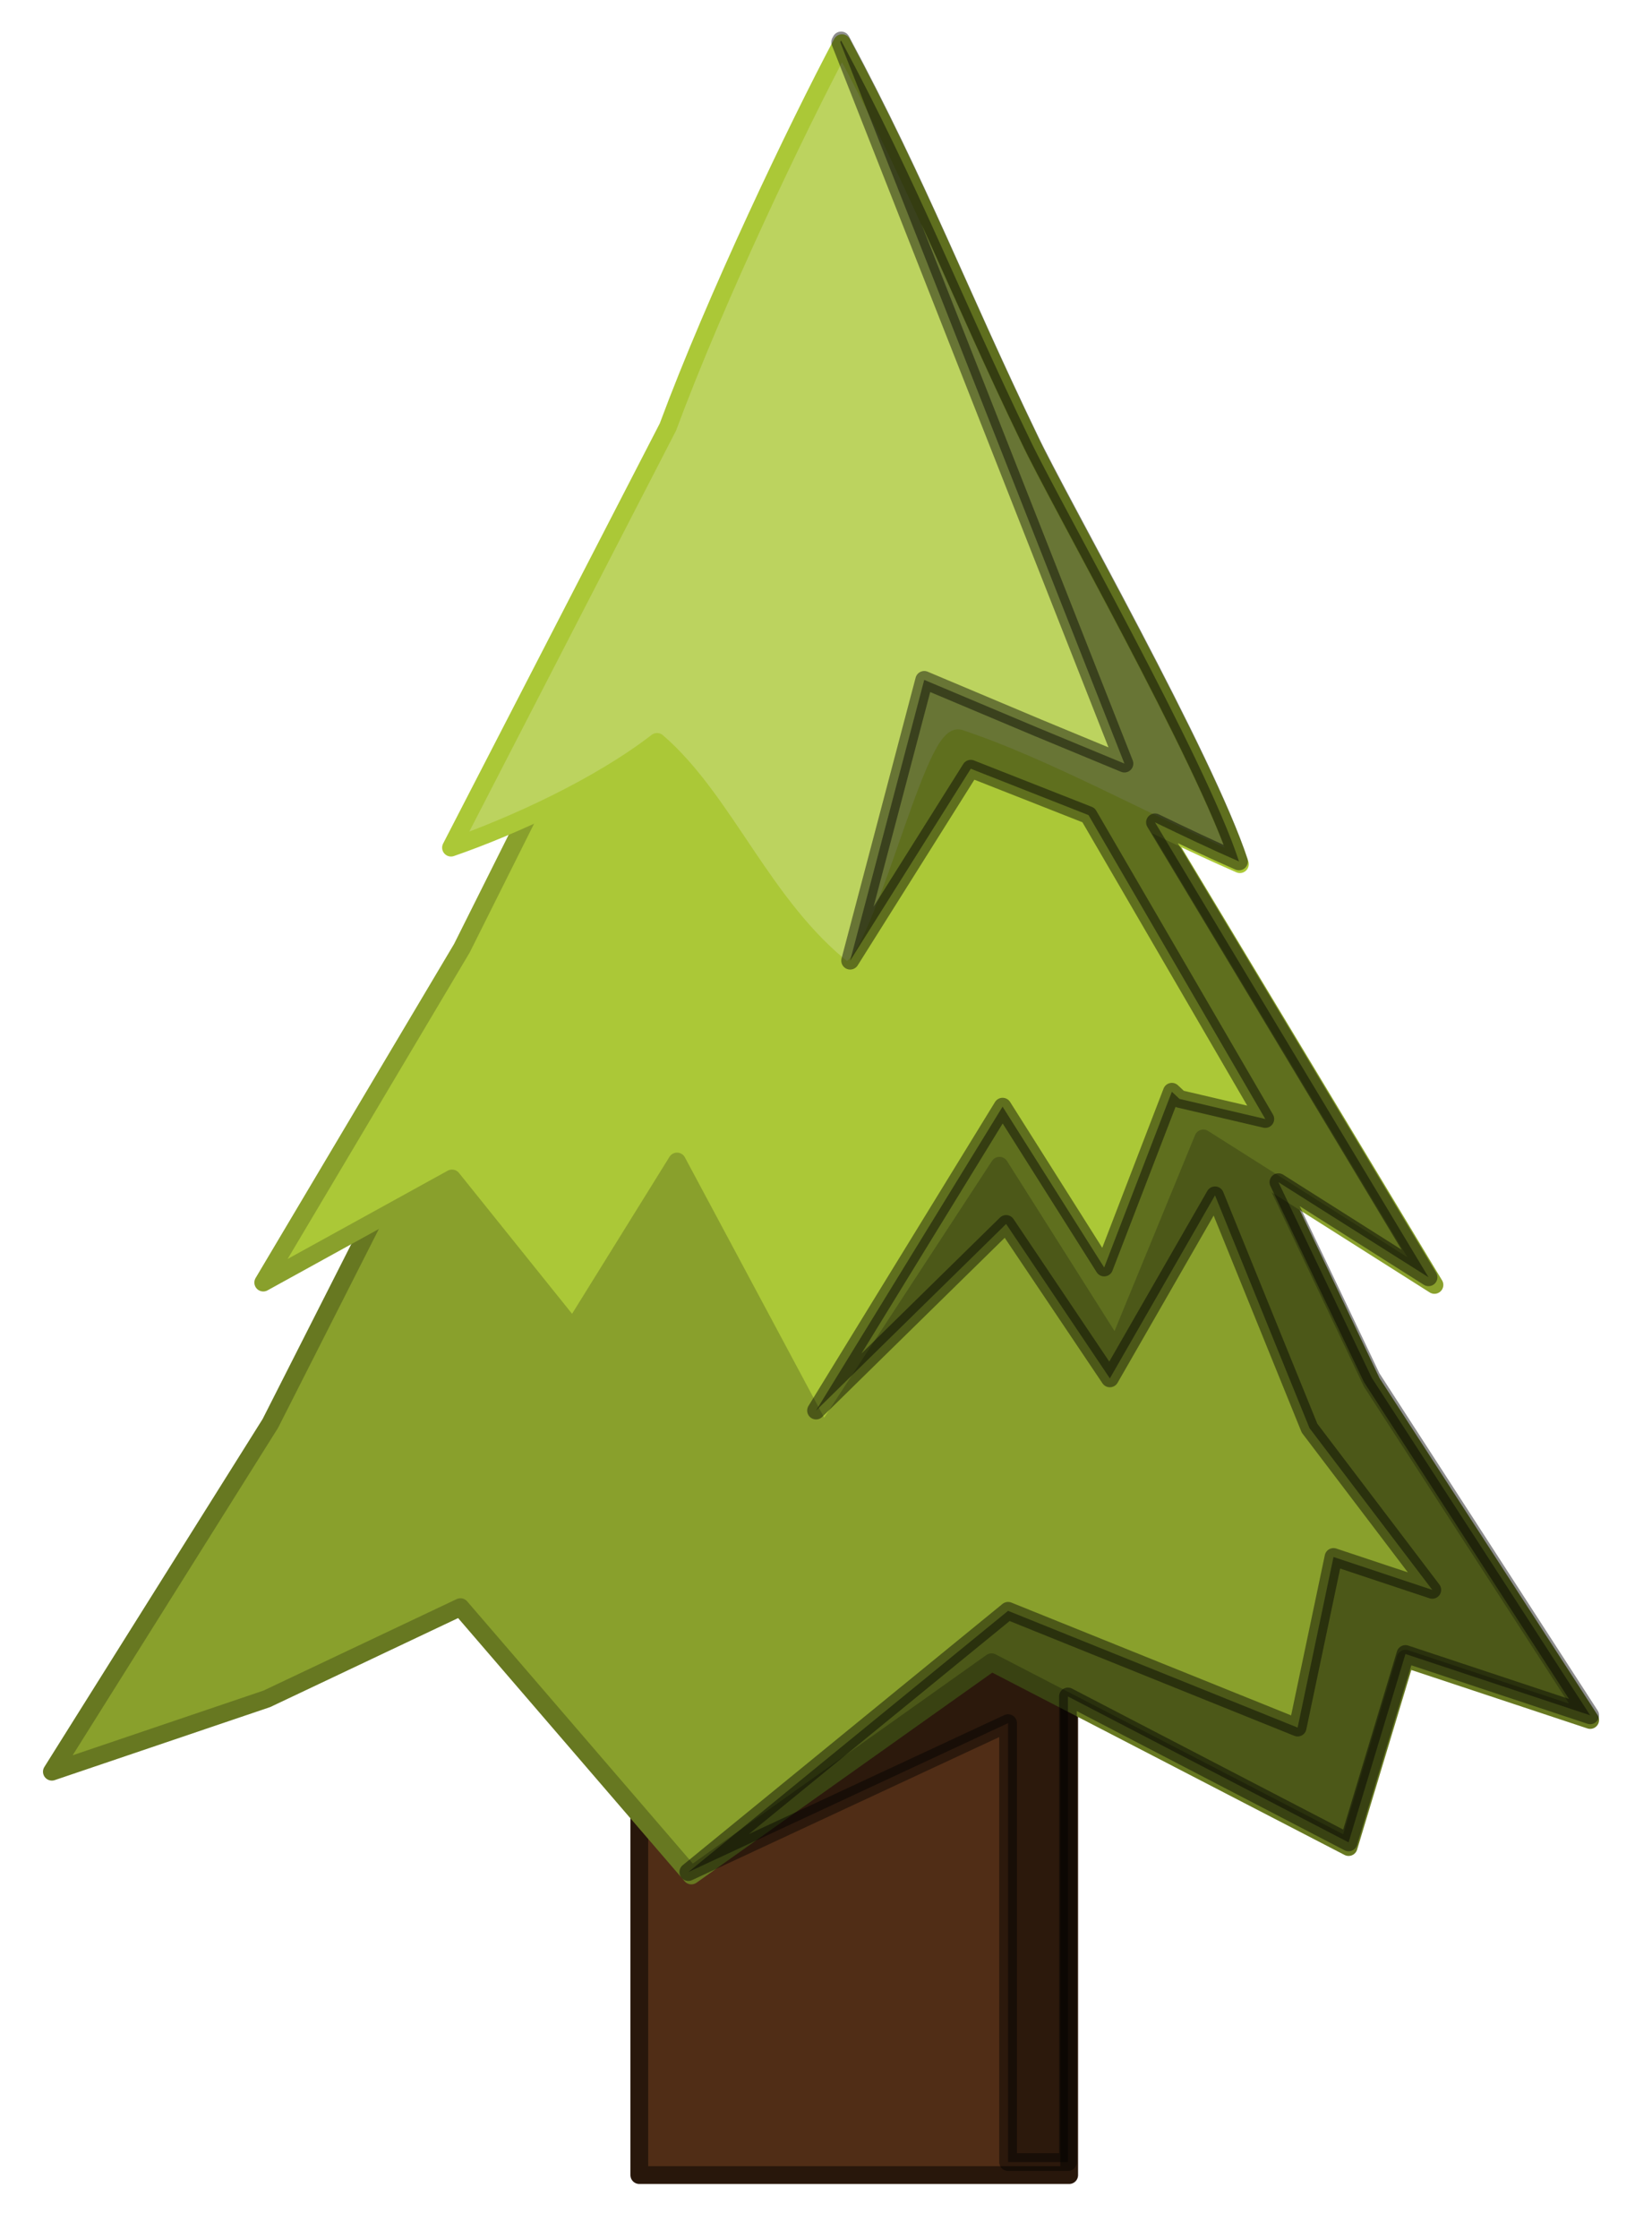 <?xml version="1.0" encoding="UTF-8"?>
<svg width="93mm" height="126mm" version="1.1" viewBox="0 0 93 126" xmlns="http://www.w3.org/2000/svg" xmlns:cc="http://creativecommons.org/ns#" xmlns:dc="http://purl.org/dc/elements/1.1/" xmlns:rdf="http://www.w3.org/1999/02/22-rdf-syntax-ns#">
 <g stroke-dashoffset="2.69" stroke-linecap="round" stroke-linejoin="round">
  <g transform="translate(-6.91 -15.7)">
   <rect x="42.9" y="106" width="24.2" height="32.1" fill="#502d16" stroke="#28170b"/>
   <path d="m30.7 78.9-8.57 16.9-12.3 19.6 12.1-4.1 10.9-5.16 13 15.1 16.9-12 20.1 10.4 3.2-10.6 10.4 3.45-12.3-19-11.3-23.8z" fill="#89a02c" stroke="#677821"/>
   <path transform="scale(.265)" d="m244 188-92.3 17.6-27.5 55-42.2 71 40.1-22.1 25.7 32 22.1-35.6 31.1 58.1 37.4-57.2 24.8 39.2 18.5-45 49.1 31.1z" fill="#abc837" stroke="#89a02c" stroke-width="3.78"/>
   <path d="m32.3 63.4c3.44-1.19 8.29-3.39 11.6-5.95 3.84 3.31 5.95 9.27 10.6 12.9 1.96 0 4.87-13.5 6.41-13.1 4.86 1.61 10.4 4.73 15.8 7.08-1.9-5.84-10.2-20.4-11.8-23.8-3.96-8.2-6.2-14.2-10.6-22.4-2.53 4.77-7.09 14.3-9.8 21.6z" fill="#bcd35f" stroke="#abc837"/>
  </g>
  <path d="m47.3 2.37 16 40.6-4.88-2.02-6.39-2.69-4.17 15.8 6.79-10.8 6.63 2.61 9.95 17.1-4.83-1.13-0.43-0.403-3.81 9.89-5.72-9.05-10.5 17.1 10.7-10.5 5.84 8.69 5.92-10.3 5.32 13.1 6.91 9.1-5.56-1.85-2.02 9.6-16.3-6.57-18 14.7 18-8.38v24.7h3.37v-26.2l15.8 8.21 3.2-10.6 10.4 3.45-12.3-19-5.25-11 8.45 5.35-15.4-25.6c1.58 0.762 3.17 1.52 4.73 2.2-1.9-5.84-10.2-20.4-11.8-23.8-3.96-8.2-6.2-14.2-10.6-22.4z" opacity=".449" stroke="#000"/>
 </g>
</svg>
